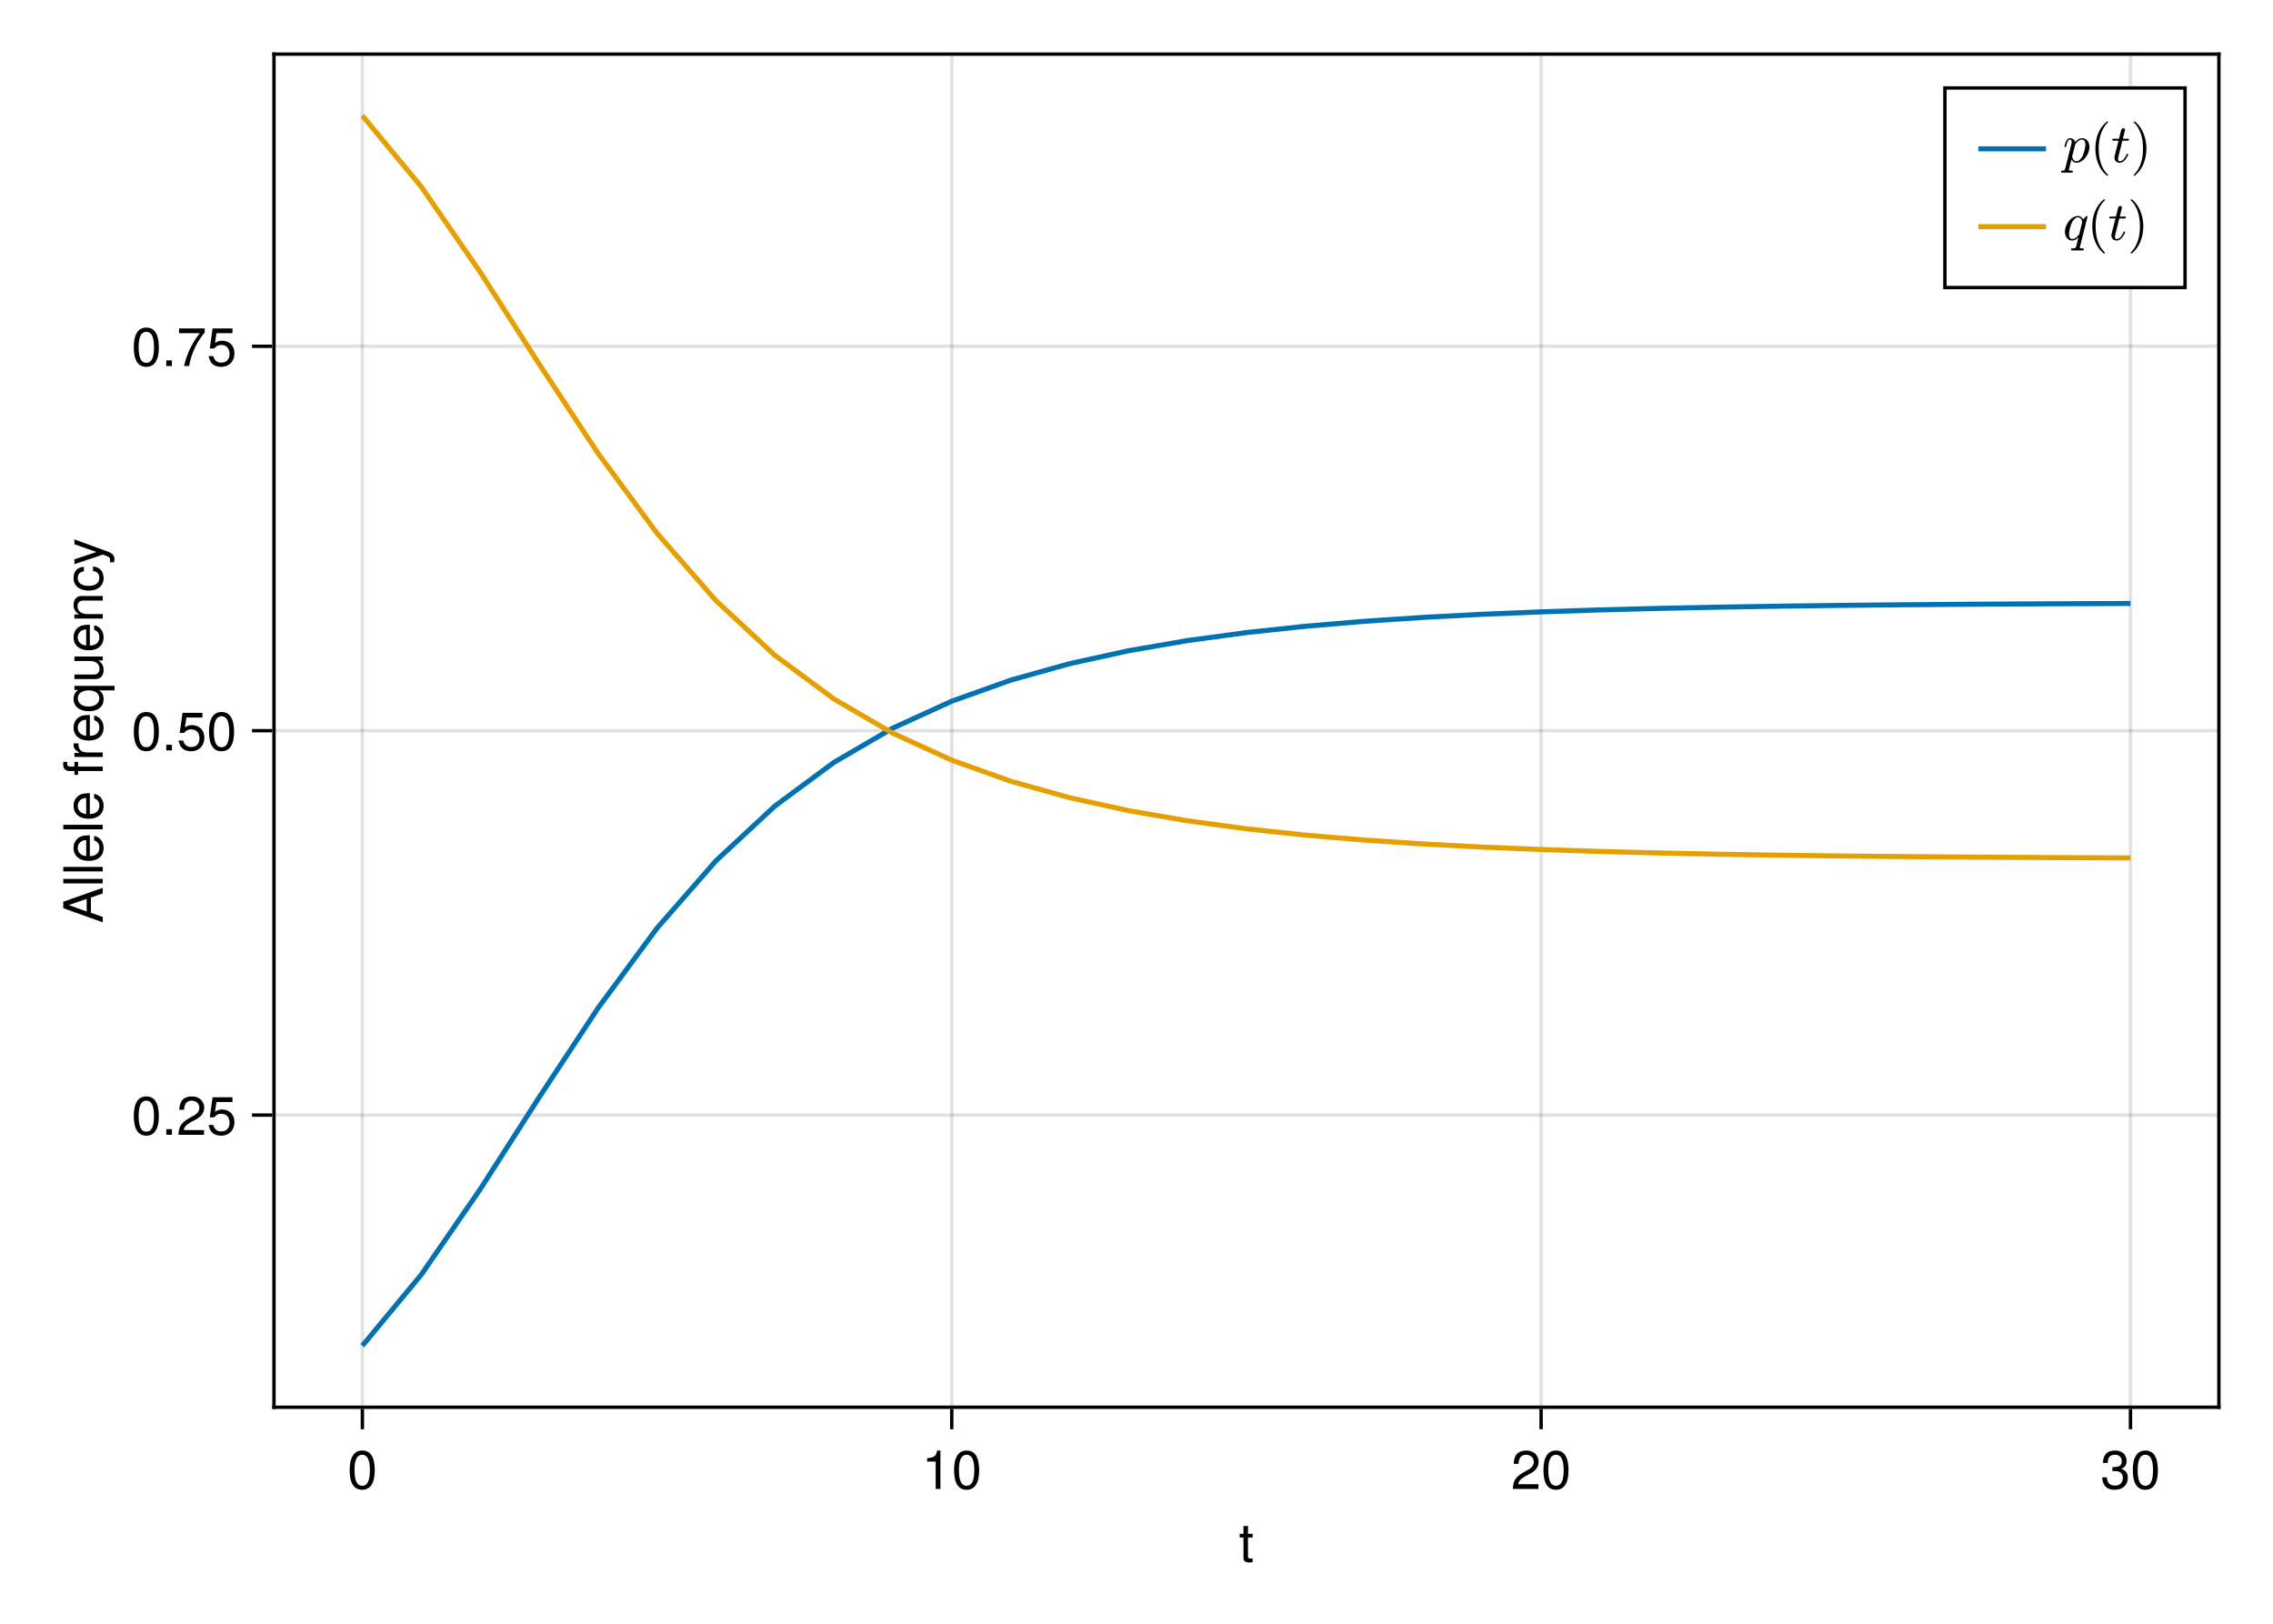 <?xml version="1.0" encoding="UTF-8"?>
<svg xmlns="http://www.w3.org/2000/svg" xmlns:xlink="http://www.w3.org/1999/xlink" width="504pt" height="360pt" viewBox="0 0 504 360" version="1.1">
<defs>
<g>
<symbol overflow="visible" id="glyph0-0-hnWCNDl0">
<path style="stroke:none;" d="M 0.234 -8.75 C 0.234 -8.75 0.234 0 0.234 0 C 0.234 0 5.641 0 5.641 0 C 5.641 0 5.641 -8.75 5.641 -8.75 C 5.641 -8.75 0.234 -8.75 0.234 -8.75 Z M 0.859 -0.625 C 0.859 -0.625 0.859 -8.125 0.859 -8.125 C 0.859 -8.125 5.016 -8.125 5.016 -8.125 C 5.016 -8.125 5.016 -0.625 5.016 -0.625 C 5.016 -0.625 0.859 -0.625 0.859 -0.625 Z M 0.859 -0.625 "/>
</symbol>
<symbol overflow="visible" id="glyph0-1-hnWCNDl0">
<path style="stroke:none;" d="M 3.047 0 C 2.719 0.062 2.469 0.078 2.234 0.078 C 1.453 0.078 1.016 -0.281 1.016 -0.906 C 1.016 -0.906 1.016 -5.469 1.016 -5.469 C 1.016 -5.469 0.172 -5.469 0.172 -5.469 C 0.172 -5.469 0.172 -6.281 0.172 -6.281 C 0.172 -6.281 1.016 -6.281 1.016 -6.281 C 1.016 -6.281 1.016 -8.016 1.016 -8.016 C 1.016 -8.016 2.016 -8.016 2.016 -8.016 C 2.016 -8.016 2.016 -6.281 2.016 -6.281 C 2.016 -6.281 3.047 -6.281 3.047 -6.281 C 3.047 -6.281 3.047 -5.469 3.047 -5.469 C 3.047 -5.469 2.016 -5.469 2.016 -5.469 C 2.016 -5.469 2.016 -1.359 2.016 -1.359 C 2.016 -0.906 2.141 -0.797 2.562 -0.797 C 2.766 -0.797 2.922 -0.797 3.047 -0.844 C 3.047 -0.844 3.047 0 3.047 0 Z M 3.047 0 "/>
</symbol>
<symbol overflow="visible" id="glyph0-2-hnWCNDl0">
<path style="stroke:none;" d="M 4.156 0 C 4.156 0 3.109 0 3.109 0 C 3.109 0 3.109 -6.062 3.109 -6.062 C 3.109 -6.062 1.219 -6.062 1.219 -6.062 C 1.219 -6.062 1.219 -6.812 1.219 -6.812 C 2.859 -7.016 3.094 -7.203 3.469 -8.516 C 3.469 -8.516 4.156 -8.516 4.156 -8.516 C 4.156 -8.516 4.156 0 4.156 0 Z M 4.156 0 "/>
</symbol>
<symbol overflow="visible" id="glyph0-3-hnWCNDl0">
<path style="stroke:none;" d="M 6.078 -4.094 C 6.078 -1.297 5.094 0.188 3.297 0.188 C 1.469 0.188 0.516 -1.297 0.516 -4.156 C 0.516 -7.016 1.469 -8.516 3.297 -8.516 C 5.141 -8.516 6.078 -7.047 6.078 -4.094 Z M 5 -4.188 C 5 -6.469 4.438 -7.578 3.297 -7.578 C 2.156 -7.578 1.594 -6.484 1.594 -4.156 C 1.594 -1.828 2.156 -0.703 3.281 -0.703 C 4.453 -0.703 5 -1.781 5 -4.188 Z M 5 -4.188 "/>
</symbol>
<symbol overflow="visible" id="glyph0-4-hnWCNDl0">
<path style="stroke:none;" d="M 6.078 -2.469 C 6.078 -0.859 4.938 0.188 3.188 0.188 C 1.453 0.188 0.516 -0.672 0.391 -2.562 C 0.391 -2.562 1.438 -2.562 1.438 -2.562 C 1.516 -1.328 2.078 -0.75 3.234 -0.75 C 4.328 -0.75 4.984 -1.391 4.984 -2.453 C 4.984 -3.406 4.391 -3.953 3.234 -3.953 C 3.234 -3.953 2.656 -3.953 2.656 -3.953 C 2.656 -3.953 2.656 -4.844 2.656 -4.844 C 4.344 -4.844 4.734 -5.219 4.734 -6.125 C 4.734 -7.031 4.172 -7.578 3.234 -7.578 C 2.156 -7.578 1.641 -7.016 1.625 -5.766 C 1.625 -5.766 0.562 -5.766 0.562 -5.766 C 0.594 -7.578 1.516 -8.516 3.234 -8.516 C 4.844 -8.516 5.812 -7.625 5.812 -6.172 C 5.812 -5.312 5.422 -4.766 4.625 -4.453 C 5.656 -4.109 6.078 -3.5 6.078 -2.469 Z M 6.078 -2.469 "/>
</symbol>
<symbol overflow="visible" id="glyph1-0-hnWCNDl0">
<path style="stroke:none;" d="M 0.234 -8.75 C 0.234 -8.75 0.234 0 0.234 0 C 0.234 0 5.641 0 5.641 0 C 5.641 0 5.641 -8.75 5.641 -8.75 C 5.641 -8.75 0.234 -8.75 0.234 -8.75 Z M 0.859 -0.625 C 0.859 -0.625 0.859 -8.125 0.859 -8.125 C 0.859 -8.125 5.016 -8.125 5.016 -8.125 C 5.016 -8.125 5.016 -0.625 5.016 -0.625 C 5.016 -0.625 0.859 -0.625 0.859 -0.625 Z M 0.859 -0.625 "/>
</symbol>
<symbol overflow="visible" id="glyph1-1-hnWCNDl0">
<path style="stroke:none;" d="M 6.078 -4.094 C 6.078 -1.297 5.094 0.188 3.297 0.188 C 1.469 0.188 0.516 -1.297 0.516 -4.156 C 0.516 -7.016 1.469 -8.516 3.297 -8.516 C 5.141 -8.516 6.078 -7.047 6.078 -4.094 Z M 5 -4.188 C 5 -6.469 4.438 -7.578 3.297 -7.578 C 2.156 -7.578 1.594 -6.484 1.594 -4.156 C 1.594 -1.828 2.156 -0.703 3.281 -0.703 C 4.453 -0.703 5 -1.781 5 -4.188 Z M 5 -4.188 "/>
</symbol>
<symbol overflow="visible" id="glyph2-0-hnWCNDl0">
<path style="stroke:none;" d="M 0.234 -8.75 C 0.234 -8.75 0.234 0 0.234 0 C 0.234 0 5.641 0 5.641 0 C 5.641 0 5.641 -8.75 5.641 -8.75 C 5.641 -8.75 0.234 -8.75 0.234 -8.75 Z M 0.859 -0.625 C 0.859 -0.625 0.859 -8.125 0.859 -8.125 C 0.859 -8.125 5.016 -8.125 5.016 -8.125 C 5.016 -8.125 5.016 -0.625 5.016 -0.625 C 5.016 -0.625 0.859 -0.625 0.859 -0.625 Z M 0.859 -0.625 "/>
</symbol>
<symbol overflow="visible" id="glyph2-1-hnWCNDl0">
<path style="stroke:none;" d="M 6.125 -6.016 C 6.125 -4.969 5.516 -4.078 4.328 -3.438 C 4.328 -3.438 3.125 -2.797 3.125 -2.797 C 2.094 -2.188 1.703 -1.734 1.594 -1.047 C 1.594 -1.047 6.078 -1.047 6.078 -1.047 C 6.078 -1.047 6.078 0 6.078 0 C 6.078 0 0.406 0 0.406 0 C 0.5 -1.875 1.016 -2.672 2.797 -3.688 C 2.797 -3.688 3.906 -4.312 3.906 -4.312 C 4.656 -4.734 5.047 -5.312 5.047 -5.984 C 5.047 -6.906 4.328 -7.578 3.375 -7.578 C 2.328 -7.578 1.734 -6.984 1.656 -5.562 C 1.656 -5.562 0.594 -5.562 0.594 -5.562 C 0.656 -7.625 1.672 -8.516 3.406 -8.516 C 5.016 -8.516 6.125 -7.453 6.125 -6.016 Z M 6.125 -6.016 "/>
</symbol>
<symbol overflow="visible" id="glyph3-0-hnWCNDl0">
<path style="stroke:none;" d="M -8.75 -0.234 C -8.75 -0.234 0 -0.234 0 -0.234 C 0 -0.234 0 -5.641 0 -5.641 C 0 -5.641 -8.75 -5.641 -8.75 -5.641 C -8.75 -5.641 -8.75 -0.234 -8.75 -0.234 Z M -0.625 -0.859 C -0.625 -0.859 -8.125 -0.859 -8.125 -0.859 C -8.125 -0.859 -8.125 -5.016 -8.125 -5.016 C -8.125 -5.016 -0.625 -5.016 -0.625 -5.016 C -0.625 -5.016 -0.625 -0.859 -0.625 -0.859 Z M -0.625 -0.859 "/>
</symbol>
<symbol overflow="visible" id="glyph3-1-hnWCNDl0">
<path style="stroke:none;" d="M 0 -7.844 C 0 -7.844 0 -6.594 0 -6.594 C 0 -6.594 -2.625 -5.688 -2.625 -5.688 C -2.625 -5.688 -2.625 -2.312 -2.625 -2.312 C -2.625 -2.312 0 -1.391 0 -1.391 C 0 -1.391 0 -0.203 0 -0.203 C 0 -0.203 -8.75 -3.328 -8.75 -3.328 C -8.75 -3.328 -8.75 -4.766 -8.75 -4.766 C -8.75 -4.766 0 -7.844 0 -7.844 Z M -3.562 -5.375 C -3.562 -5.375 -7.547 -4.031 -7.547 -4.031 C -7.547 -4.031 -3.562 -2.594 -3.562 -2.594 C -3.562 -2.594 -3.562 -5.375 -3.562 -5.375 Z M -3.562 -5.375 "/>
</symbol>
<symbol overflow="visible" id="glyph3-2-hnWCNDl0">
<path style="stroke:none;" d="M 0 -1.812 C 0 -1.812 0 -0.812 0 -0.812 C 0 -0.812 -8.75 -0.812 -8.75 -0.812 C -8.75 -0.812 -8.75 -1.812 -8.75 -1.812 C -8.75 -1.812 0 -1.812 0 -1.812 Z M 0 -1.812 "/>
</symbol>
<symbol overflow="visible" id="glyph4-0-hnWCNDl0">
<path style="stroke:none;" d="M -8.75 -0.234 C -8.75 -0.234 0 -0.234 0 -0.234 C 0 -0.234 0 -5.641 0 -5.641 C 0 -5.641 -8.75 -5.641 -8.75 -5.641 C -8.75 -5.641 -8.75 -0.234 -8.75 -0.234 Z M -0.625 -0.859 C -0.625 -0.859 -8.125 -0.859 -8.125 -0.859 C -8.125 -0.859 -8.125 -5.016 -8.125 -5.016 C -8.125 -5.016 -0.625 -5.016 -0.625 -5.016 C -0.625 -5.016 -0.625 -0.859 -0.625 -0.859 Z M -0.625 -0.859 "/>
</symbol>
<symbol overflow="visible" id="glyph4-1-hnWCNDl0">
<path style="stroke:none;" d="M 0 -1.812 C 0 -1.812 0 -0.812 0 -0.812 C 0 -0.812 -8.75 -0.812 -8.75 -0.812 C -8.75 -0.812 -8.75 -1.812 -8.75 -1.812 C -8.75 -1.812 0 -1.812 0 -1.812 Z M 0 -1.812 "/>
</symbol>
<symbol overflow="visible" id="glyph4-2-hnWCNDl0">
<path style="stroke:none;" d="M -2.859 -6.156 C -2.859 -6.156 -2.859 -1.531 -2.859 -1.531 C -1.422 -1.547 -0.75 -2.328 -0.75 -3.375 C -0.75 -4.172 -1.078 -4.734 -1.906 -5.016 C -1.906 -5.016 -1.906 -6.031 -1.906 -6.031 C -0.641 -5.766 0.188 -4.781 0.188 -3.344 C 0.188 -1.578 -1.047 -0.484 -3.109 -0.484 C -5.172 -0.484 -6.469 -1.609 -6.469 -3.359 C -6.469 -4.531 -5.844 -5.5 -4.812 -5.906 C -4.344 -6.078 -3.766 -6.156 -2.859 -6.156 Z M -3.75 -5.094 C -4.734 -5.094 -5.547 -4.328 -5.547 -3.344 C -5.547 -2.344 -4.781 -1.625 -3.672 -1.547 C -3.672 -1.547 -3.672 -5.078 -3.672 -5.078 C -3.703 -5.094 -3.75 -5.094 -3.75 -5.094 Z M -3.75 -5.094 "/>
</symbol>
<symbol overflow="visible" id="glyph4-3-hnWCNDl0">
<path style="stroke:none;" d="M -5.469 -3.094 C -5.469 -3.094 -5.469 -2.047 -5.469 -2.047 C -5.469 -2.047 0 -2.047 0 -2.047 C 0 -2.047 0 -1.062 0 -1.062 C 0 -1.062 -5.469 -1.062 -5.469 -1.062 C -5.469 -1.062 -5.469 -0.219 -5.469 -0.219 C -5.469 -0.219 -6.281 -0.219 -6.281 -0.219 C -6.281 -0.219 -6.281 -1.062 -6.281 -1.062 C -6.281 -1.062 -7.359 -1.062 -7.359 -1.062 C -8.25 -1.062 -8.781 -1.609 -8.781 -2.531 C -8.781 -2.734 -8.766 -2.875 -8.719 -3.094 C -8.719 -3.094 -7.891 -3.094 -7.891 -3.094 C -7.906 -2.875 -7.906 -2.828 -7.906 -2.75 C -7.906 -2.297 -7.688 -2.047 -7.266 -2.047 C -7.266 -2.047 -6.281 -2.047 -6.281 -2.047 C -6.281 -2.047 -6.281 -3.094 -6.281 -3.094 C -6.281 -3.094 -5.469 -3.094 -5.469 -3.094 Z M -5.469 -3.094 "/>
</symbol>
<symbol overflow="visible" id="glyph4-4-hnWCNDl0">
<path style="stroke:none;" d="M -5.406 -3.859 C -5.391 -2.297 -4.688 -1.844 -3.266 -1.844 C -3.266 -1.844 0 -1.844 0 -1.844 C 0 -1.844 0 -0.844 0 -0.844 C 0 -0.844 -6.281 -0.844 -6.281 -0.844 C -6.281 -0.844 -6.281 -1.75 -6.281 -1.75 C -6.281 -1.75 -5.141 -1.75 -5.141 -1.75 C -6.078 -2.328 -6.469 -2.812 -6.469 -3.469 C -6.469 -3.594 -6.453 -3.688 -6.438 -3.859 C -6.438 -3.859 -5.406 -3.859 -5.406 -3.859 Z M -5.406 -3.859 "/>
</symbol>
<symbol overflow="visible" id="glyph4-5-hnWCNDl0">
<path style="stroke:none;" d="M -2.156 -5.719 C -0.719 -5.609 0.188 -4.656 0.188 -3.156 C 0.188 -1.453 -1.062 -0.375 -3.078 -0.375 C -5.172 -0.375 -6.469 -1.469 -6.469 -3.172 C -6.469 -4.578 -5.719 -5.531 -4.172 -5.656 C -4.172 -5.656 -4.172 -4.641 -4.172 -4.641 C -5.047 -4.531 -5.547 -4 -5.547 -3.156 C -5.547 -2.062 -4.656 -1.422 -3.078 -1.422 C -1.594 -1.422 -0.75 -2.078 -0.75 -3.188 C -0.75 -4.031 -1.156 -4.547 -2.156 -4.719 C -2.156 -4.719 -2.156 -5.719 -2.156 -5.719 Z M -2.156 -5.719 "/>
</symbol>
<symbol overflow="visible" id="glyph5-0-hnWCNDl0">
<path style="stroke:none;" d="M -8.75 -0.234 C -8.75 -0.234 0 -0.234 0 -0.234 C 0 -0.234 0 -5.641 0 -5.641 C 0 -5.641 -8.75 -5.641 -8.75 -5.641 C -8.75 -5.641 -8.75 -0.234 -8.75 -0.234 Z M -0.625 -0.859 C -0.625 -0.859 -8.125 -0.859 -8.125 -0.859 C -8.125 -0.859 -8.125 -5.016 -8.125 -5.016 C -8.125 -5.016 -0.625 -5.016 -0.625 -5.016 C -0.625 -5.016 -0.625 -0.859 -0.625 -0.859 Z M -0.625 -0.859 "/>
</symbol>
<symbol overflow="visible" id="glyph5-1-hnWCNDl0">
<path style="stroke:none;" d="M -2.859 -6.156 C -2.859 -6.156 -2.859 -1.531 -2.859 -1.531 C -1.422 -1.547 -0.75 -2.328 -0.75 -3.375 C -0.75 -4.172 -1.078 -4.734 -1.906 -5.016 C -1.906 -5.016 -1.906 -6.031 -1.906 -6.031 C -0.641 -5.766 0.188 -4.781 0.188 -3.344 C 0.188 -1.578 -1.047 -0.484 -3.109 -0.484 C -5.172 -0.484 -6.469 -1.609 -6.469 -3.359 C -6.469 -4.531 -5.844 -5.5 -4.812 -5.906 C -4.344 -6.078 -3.766 -6.156 -2.859 -6.156 Z M -3.75 -5.094 C -4.734 -5.094 -5.547 -4.328 -5.547 -3.344 C -5.547 -2.344 -4.781 -1.625 -3.672 -1.547 C -3.672 -1.547 -3.672 -5.078 -3.672 -5.078 C -3.703 -5.094 -3.75 -5.094 -3.75 -5.094 Z M -3.75 -5.094 "/>
</symbol>
<symbol overflow="visible" id="glyph5-2-hnWCNDl0">
<path style="stroke:none;" d=""/>
</symbol>
<symbol overflow="visible" id="glyph5-3-hnWCNDl0">
<path style="stroke:none;" d="M 2.609 -5.938 C 2.609 -5.938 2.609 -4.938 2.609 -4.938 C 2.609 -4.938 -0.812 -4.938 -0.812 -4.938 C -0.125 -4.469 0.188 -3.875 0.188 -3 C 0.188 -1.344 -1.031 -0.312 -3.078 -0.312 C -5.156 -0.312 -6.469 -1.391 -6.469 -3.047 C -6.469 -3.875 -6.109 -4.578 -5.453 -5.047 C -5.453 -5.047 -6.281 -5.047 -6.281 -5.047 C -6.281 -5.047 -6.281 -5.938 -6.281 -5.938 C -6.281 -5.938 2.609 -5.938 2.609 -5.938 Z M -3.109 -4.938 C -4.578 -4.938 -5.531 -4.266 -5.531 -3.188 C -5.531 -2.094 -4.594 -1.359 -3.141 -1.359 C -1.688 -1.359 -0.75 -2.094 -0.75 -3.188 C -0.75 -4.25 -1.672 -4.938 -3.109 -4.938 Z M -3.109 -4.938 "/>
</symbol>
<symbol overflow="visible" id="glyph5-4-hnWCNDl0">
<path style="stroke:none;" d="M 0 -5.781 C 0 -5.781 0 -4.891 0 -4.891 C 0 -4.891 -0.969 -4.891 -0.969 -4.891 C -0.141 -4.297 0.188 -3.703 0.188 -2.781 C 0.188 -1.562 -0.484 -0.781 -1.531 -0.781 C -1.531 -0.781 -6.281 -0.781 -6.281 -0.781 C -6.281 -0.781 -6.281 -1.781 -6.281 -1.781 C -6.281 -1.781 -1.938 -1.781 -1.938 -1.781 C -1.172 -1.781 -0.703 -2.281 -0.703 -3.078 C -0.703 -4.109 -1.531 -4.781 -2.812 -4.781 C -2.812 -4.781 -6.281 -4.781 -6.281 -4.781 C -6.281 -4.781 -6.281 -5.781 -6.281 -5.781 C -6.281 -5.781 0 -5.781 0 -5.781 Z M 0 -5.781 "/>
</symbol>
<symbol overflow="visible" id="glyph5-5-hnWCNDl0">
<path style="stroke:none;" d="M 0 -5.844 C 0 -5.844 0 -4.844 0 -4.844 C 0 -4.844 -4.359 -4.844 -4.359 -4.844 C -5.109 -4.844 -5.594 -4.344 -5.594 -3.547 C -5.594 -2.531 -4.75 -1.844 -3.469 -1.844 C -3.469 -1.844 0 -1.844 0 -1.844 C 0 -1.844 0 -0.844 0 -0.844 C 0 -0.844 -6.281 -0.844 -6.281 -0.844 C -6.281 -0.844 -6.281 -1.766 -6.281 -1.766 C -6.281 -1.766 -5.234 -1.766 -5.234 -1.766 C -6.109 -2.312 -6.469 -2.922 -6.469 -3.859 C -6.469 -5.062 -5.797 -5.844 -4.75 -5.844 C -4.75 -5.844 0 -5.844 0 -5.844 Z M 0 -5.844 "/>
</symbol>
<symbol overflow="visible" id="glyph5-6-hnWCNDl0">
<path style="stroke:none;" d="M -6.281 -5.734 C -6.281 -5.734 1.312 -2.938 1.312 -2.938 C 2.219 -2.609 2.609 -2.031 2.609 -1.312 C 2.609 -1.062 2.562 -0.859 2.453 -0.641 C 2.453 -0.641 1.562 -0.641 1.562 -0.641 C 1.609 -0.859 1.625 -1.031 1.625 -1.172 C 1.625 -1.609 1.469 -1.812 1.016 -1.984 C 1.016 -1.984 0.031 -2.359 0.031 -2.359 C 0.031 -2.359 -6.281 -0.234 -6.281 -0.234 C -6.281 -0.234 -6.281 -1.312 -6.281 -1.312 C -6.281 -1.312 -1.391 -2.922 -1.391 -2.922 C -1.391 -2.922 -6.281 -4.656 -6.281 -4.656 C -6.281 -4.656 -6.281 -5.734 -6.281 -5.734 Z M -6.281 -5.734 "/>
</symbol>
<symbol overflow="visible" id="glyph6-0-hnWCNDl0">
<path style="stroke:none;" d="M 0.234 -8.75 C 0.234 -8.75 0.234 0 0.234 0 C 0.234 0 5.641 0 5.641 0 C 5.641 0 5.641 -8.75 5.641 -8.75 C 5.641 -8.75 0.234 -8.75 0.234 -8.75 Z M 0.859 -0.625 C 0.859 -0.625 0.859 -8.125 0.859 -8.125 C 0.859 -8.125 5.016 -8.125 5.016 -8.125 C 5.016 -8.125 5.016 -0.625 5.016 -0.625 C 5.016 -0.625 0.859 -0.625 0.859 -0.625 Z M 0.859 -0.625 "/>
</symbol>
<symbol overflow="visible" id="glyph6-1-hnWCNDl0">
<path style="stroke:none;" d="M 6.078 -4.094 C 6.078 -1.297 5.094 0.188 3.297 0.188 C 1.469 0.188 0.516 -1.297 0.516 -4.156 C 0.516 -7.016 1.469 -8.516 3.297 -8.516 C 5.141 -8.516 6.078 -7.047 6.078 -4.094 Z M 5 -4.188 C 5 -6.469 4.438 -7.578 3.297 -7.578 C 2.156 -7.578 1.594 -6.484 1.594 -4.156 C 1.594 -1.828 2.156 -0.703 3.281 -0.703 C 4.453 -0.703 5 -1.781 5 -4.188 Z M 5 -4.188 "/>
</symbol>
<symbol overflow="visible" id="glyph6-2-hnWCNDl0">
<path style="stroke:none;" d="M 2.297 0 C 2.297 0 1.047 0 1.047 0 C 1.047 0 1.047 -1.25 1.047 -1.25 C 1.047 -1.25 2.297 -1.25 2.297 -1.25 C 2.297 -1.25 2.297 0 2.297 0 Z M 2.297 0 "/>
</symbol>
<symbol overflow="visible" id="glyph7-0-hnWCNDl0">
<path style="stroke:none;" d="M 0.234 -8.75 C 0.234 -8.75 0.234 0 0.234 0 C 0.234 0 5.641 0 5.641 0 C 5.641 0 5.641 -8.75 5.641 -8.75 C 5.641 -8.75 0.234 -8.75 0.234 -8.75 Z M 0.859 -0.625 C 0.859 -0.625 0.859 -8.125 0.859 -8.125 C 0.859 -8.125 5.016 -8.125 5.016 -8.125 C 5.016 -8.125 5.016 -0.625 5.016 -0.625 C 5.016 -0.625 0.859 -0.625 0.859 -0.625 Z M 0.859 -0.625 "/>
</symbol>
<symbol overflow="visible" id="glyph7-1-hnWCNDl0">
<path style="stroke:none;" d="M 6.125 -6.016 C 6.125 -4.969 5.516 -4.078 4.328 -3.438 C 4.328 -3.438 3.125 -2.797 3.125 -2.797 C 2.094 -2.188 1.703 -1.734 1.594 -1.047 C 1.594 -1.047 6.078 -1.047 6.078 -1.047 C 6.078 -1.047 6.078 0 6.078 0 C 6.078 0 0.406 0 0.406 0 C 0.5 -1.875 1.016 -2.672 2.797 -3.688 C 2.797 -3.688 3.906 -4.312 3.906 -4.312 C 4.656 -4.734 5.047 -5.312 5.047 -5.984 C 5.047 -6.906 4.328 -7.578 3.375 -7.578 C 2.328 -7.578 1.734 -6.984 1.656 -5.562 C 1.656 -5.562 0.594 -5.562 0.594 -5.562 C 0.656 -7.625 1.672 -8.516 3.406 -8.516 C 5.016 -8.516 6.125 -7.453 6.125 -6.016 Z M 6.125 -6.016 "/>
</symbol>
<symbol overflow="visible" id="glyph7-2-hnWCNDl0">
<path style="stroke:none;" d="M 6.156 -2.812 C 6.156 -1.016 4.953 0.188 3.234 0.188 C 1.734 0.188 0.766 -0.484 0.422 -2.188 C 0.422 -2.188 1.469 -2.188 1.469 -2.188 C 1.734 -1.219 2.297 -0.75 3.219 -0.75 C 4.375 -0.75 5.078 -1.453 5.078 -2.672 C 5.078 -3.938 4.359 -4.672 3.219 -4.672 C 2.562 -4.672 2.141 -4.469 1.656 -3.875 C 1.656 -3.875 0.688 -3.875 0.688 -3.875 C 0.688 -3.875 1.312 -8.328 1.312 -8.328 C 1.312 -8.328 5.719 -8.328 5.719 -8.328 C 5.719 -8.328 5.719 -7.281 5.719 -7.281 C 5.719 -7.281 2.172 -7.281 2.172 -7.281 C 2.172 -7.281 1.844 -5.094 1.844 -5.094 C 2.328 -5.453 2.812 -5.609 3.406 -5.609 C 5.047 -5.609 6.156 -4.5 6.156 -2.812 Z M 6.156 -2.812 "/>
</symbol>
<symbol overflow="visible" id="glyph8-0-hnWCNDl0">
<path style="stroke:none;" d="M 0.234 -8.75 C 0.234 -8.75 0.234 0 0.234 0 C 0.234 0 5.641 0 5.641 0 C 5.641 0 5.641 -8.75 5.641 -8.75 C 5.641 -8.75 0.234 -8.75 0.234 -8.75 Z M 0.859 -0.625 C 0.859 -0.625 0.859 -8.125 0.859 -8.125 C 0.859 -8.125 5.016 -8.125 5.016 -8.125 C 5.016 -8.125 5.016 -0.625 5.016 -0.625 C 5.016 -0.625 0.859 -0.625 0.859 -0.625 Z M 0.859 -0.625 "/>
</symbol>
<symbol overflow="visible" id="glyph8-1-hnWCNDl0">
<path style="stroke:none;" d="M 6.078 -4.094 C 6.078 -1.297 5.094 0.188 3.297 0.188 C 1.469 0.188 0.516 -1.297 0.516 -4.156 C 0.516 -7.016 1.469 -8.516 3.297 -8.516 C 5.141 -8.516 6.078 -7.047 6.078 -4.094 Z M 5 -4.188 C 5 -6.469 4.438 -7.578 3.297 -7.578 C 2.156 -7.578 1.594 -6.484 1.594 -4.156 C 1.594 -1.828 2.156 -0.703 3.281 -0.703 C 4.453 -0.703 5 -1.781 5 -4.188 Z M 5 -4.188 "/>
</symbol>
<symbol overflow="visible" id="glyph8-2-hnWCNDl0">
<path style="stroke:none;" d="M 2.297 0 C 2.297 0 1.047 0 1.047 0 C 1.047 0 1.047 -1.25 1.047 -1.25 C 1.047 -1.25 2.297 -1.25 2.297 -1.25 C 2.297 -1.25 2.297 0 2.297 0 Z M 2.297 0 "/>
</symbol>
<symbol overflow="visible" id="glyph9-0-hnWCNDl0">
<path style="stroke:none;" d="M 0.234 -8.75 C 0.234 -8.75 0.234 0 0.234 0 C 0.234 0 5.641 0 5.641 0 C 5.641 0 5.641 -8.75 5.641 -8.75 C 5.641 -8.75 0.234 -8.75 0.234 -8.75 Z M 0.859 -0.625 C 0.859 -0.625 0.859 -8.125 0.859 -8.125 C 0.859 -8.125 5.016 -8.125 5.016 -8.125 C 5.016 -8.125 5.016 -0.625 5.016 -0.625 C 5.016 -0.625 0.859 -0.625 0.859 -0.625 Z M 0.859 -0.625 "/>
</symbol>
<symbol overflow="visible" id="glyph9-1-hnWCNDl0">
<path style="stroke:none;" d="M 6.156 -2.812 C 6.156 -1.016 4.953 0.188 3.234 0.188 C 1.734 0.188 0.766 -0.484 0.422 -2.188 C 0.422 -2.188 1.469 -2.188 1.469 -2.188 C 1.734 -1.219 2.297 -0.75 3.219 -0.75 C 4.375 -0.75 5.078 -1.453 5.078 -2.672 C 5.078 -3.938 4.359 -4.672 3.219 -4.672 C 2.562 -4.672 2.141 -4.469 1.656 -3.875 C 1.656 -3.875 0.688 -3.875 0.688 -3.875 C 0.688 -3.875 1.312 -8.328 1.312 -8.328 C 1.312 -8.328 5.719 -8.328 5.719 -8.328 C 5.719 -8.328 5.719 -7.281 5.719 -7.281 C 5.719 -7.281 2.172 -7.281 2.172 -7.281 C 2.172 -7.281 1.844 -5.094 1.844 -5.094 C 2.328 -5.453 2.812 -5.609 3.406 -5.609 C 5.047 -5.609 6.156 -4.5 6.156 -2.812 Z M 6.156 -2.812 "/>
</symbol>
<symbol overflow="visible" id="glyph9-2-hnWCNDl0">
<path style="stroke:none;" d="M 6.078 -4.094 C 6.078 -1.297 5.094 0.188 3.297 0.188 C 1.469 0.188 0.516 -1.297 0.516 -4.156 C 0.516 -7.016 1.469 -8.516 3.297 -8.516 C 5.141 -8.516 6.078 -7.047 6.078 -4.094 Z M 5 -4.188 C 5 -6.469 4.438 -7.578 3.297 -7.578 C 2.156 -7.578 1.594 -6.484 1.594 -4.156 C 1.594 -1.828 2.156 -0.703 3.281 -0.703 C 4.453 -0.703 5 -1.781 5 -4.188 Z M 5 -4.188 "/>
</symbol>
<symbol overflow="visible" id="glyph9-3-hnWCNDl0">
<path style="stroke:none;" d="M 6.234 -7.438 C 4.453 -5.312 3.25 -2.75 2.781 0 C 2.781 0 1.656 0 1.656 0 C 2.25 -2.656 3.453 -5.141 5.141 -7.281 C 5.141 -7.281 0.547 -7.281 0.547 -7.281 C 0.547 -7.281 0.547 -8.328 0.547 -8.328 C 0.547 -8.328 6.234 -8.328 6.234 -8.328 C 6.234 -8.328 6.234 -7.438 6.234 -7.438 Z M 6.234 -7.438 "/>
</symbol>
<symbol overflow="visible" id="glyph10-0-hnWCNDl0">
<path style="stroke:none;" d="M 1.5 0 L 1.5 -7.5 L 7.5 -7.5 L 7.5 0 Z M 7.312 -0.188 L 7.312 -7.312 L 1.688 -7.312 L 1.688 -0.188 Z M 7.312 -0.188 "/>
</symbol>
<symbol overflow="visible" id="glyph10-1-hnWCNDl0">
<path style="stroke:none;" d="M -0.297 2.328 C -0.367 2.328 -0.406 2.273 -0.406 2.172 C -0.383 1.992 -0.332 1.906 -0.25 1.906 C 0 1.906 0.172 1.883 0.266 1.844 C 0.367 1.801 0.445 1.688 0.5 1.5 L 1.859 -3.906 C 1.922 -4.051 1.953 -4.242 1.953 -4.484 C 1.953 -4.828 1.832 -5 1.594 -5 C 1.344 -5 1.156 -4.848 1.031 -4.547 C 0.914 -4.242 0.801 -3.863 0.688 -3.406 C 0.688 -3.352 0.656 -3.328 0.594 -3.328 L 0.453 -3.328 C 0.43 -3.328 0.406 -3.344 0.375 -3.375 C 0.352 -3.406 0.344 -3.43 0.344 -3.453 C 0.426 -3.805 0.508 -4.102 0.594 -4.344 C 0.676 -4.582 0.801 -4.801 0.969 -5 C 1.133 -5.195 1.348 -5.297 1.609 -5.297 C 1.879 -5.297 2.117 -5.219 2.328 -5.062 C 2.535 -4.914 2.664 -4.707 2.719 -4.438 C 2.938 -4.695 3.176 -4.906 3.438 -5.062 C 3.707 -5.219 3.984 -5.297 4.266 -5.297 C 4.609 -5.297 4.898 -5.207 5.141 -5.031 C 5.391 -4.852 5.578 -4.617 5.703 -4.328 C 5.828 -4.035 5.891 -3.723 5.891 -3.391 C 5.891 -2.867 5.758 -2.332 5.5 -1.781 C 5.238 -1.238 4.879 -0.781 4.422 -0.406 C 3.973 -0.039 3.492 0.141 2.984 0.141 C 2.742 0.141 2.531 0.07 2.344 -0.062 C 2.156 -0.195 2.008 -0.375 1.906 -0.594 L 1.359 1.547 C 1.336 1.66 1.32 1.727 1.312 1.75 C 1.312 1.852 1.578 1.906 2.109 1.906 C 2.191 1.906 2.234 1.957 2.234 2.062 C 2.203 2.164 2.176 2.234 2.156 2.266 C 2.145 2.305 2.102 2.328 2.031 2.328 Z M 2.984 -0.188 C 3.266 -0.188 3.523 -0.301 3.766 -0.531 C 4.004 -0.758 4.195 -1.016 4.344 -1.297 C 4.445 -1.516 4.547 -1.773 4.641 -2.078 C 4.742 -2.391 4.828 -2.723 4.891 -3.078 C 4.961 -3.43 5 -3.711 5 -3.922 C 5 -4.098 4.973 -4.266 4.922 -4.422 C 4.879 -4.586 4.801 -4.723 4.688 -4.828 C 4.582 -4.941 4.438 -5 4.25 -5 C 3.957 -5 3.68 -4.891 3.422 -4.672 C 3.16 -4.461 2.926 -4.207 2.719 -3.906 L 2.719 -3.859 L 2.047 -1.219 C 2.109 -0.926 2.219 -0.68 2.375 -0.484 C 2.531 -0.285 2.734 -0.188 2.984 -0.188 Z M 2.984 -0.188 "/>
</symbol>
<symbol overflow="visible" id="glyph10-2-hnWCNDl0">
<path style="stroke:none;" d="M 0.75 -0.969 C 0.75 -1.094 0.758 -1.207 0.781 -1.312 L 1.641 -4.75 L 0.391 -4.75 C 0.305 -4.75 0.266 -4.801 0.266 -4.906 C 0.297 -5.082 0.348 -5.172 0.422 -5.172 L 1.75 -5.172 L 2.234 -7.125 C 2.266 -7.238 2.328 -7.332 2.422 -7.406 C 2.516 -7.477 2.617 -7.516 2.734 -7.516 C 2.836 -7.516 2.922 -7.484 2.984 -7.422 C 3.055 -7.359 3.094 -7.273 3.094 -7.172 C 3.094 -7.148 3.094 -7.133 3.094 -7.125 C 3.094 -7.113 3.086 -7.098 3.078 -7.078 L 2.609 -5.172 L 3.844 -5.172 C 3.926 -5.172 3.969 -5.117 3.969 -5.016 C 3.957 -4.992 3.945 -4.957 3.938 -4.906 C 3.926 -4.863 3.91 -4.828 3.891 -4.797 C 3.867 -4.766 3.836 -4.75 3.797 -4.75 L 2.5 -4.75 L 1.641 -1.281 C 1.578 -1.051 1.547 -0.859 1.547 -0.703 C 1.547 -0.359 1.664 -0.188 1.906 -0.188 C 2.25 -0.188 2.555 -0.348 2.828 -0.672 C 3.098 -1.004 3.305 -1.367 3.453 -1.766 C 3.484 -1.805 3.516 -1.828 3.547 -1.828 L 3.703 -1.828 C 3.734 -1.828 3.754 -1.816 3.766 -1.797 C 3.785 -1.773 3.797 -1.754 3.797 -1.734 C 3.797 -1.711 3.797 -1.695 3.797 -1.688 C 3.617 -1.207 3.359 -0.781 3.016 -0.406 C 2.68 -0.039 2.301 0.141 1.875 0.141 C 1.551 0.141 1.281 0.035 1.062 -0.172 C 0.852 -0.379 0.75 -0.645 0.75 -0.969 Z M 0.75 -0.969 "/>
</symbol>
<symbol overflow="visible" id="glyph11-0-hnWCNDl0">
<path style="stroke:none;" d="M 1.5 0 L 1.5 -7.5 L 7.5 -7.5 L 7.5 0 Z M 7.312 -0.188 L 7.312 -7.312 L 1.688 -7.312 L 1.688 -0.188 Z M 7.312 -0.188 "/>
</symbol>
<symbol overflow="visible" id="glyph11-1-hnWCNDl0">
<path style="stroke:none;" d="M 3.719 2.984 C 3.27 2.629 2.883 2.223 2.562 1.766 C 2.25 1.305 1.988 0.816 1.781 0.297 C 1.57 -0.211 1.414 -0.75 1.312 -1.312 C 1.219 -1.875 1.172 -2.438 1.172 -3 C 1.172 -3.57 1.219 -4.141 1.312 -4.703 C 1.414 -5.266 1.57 -5.805 1.781 -6.328 C 1.988 -6.848 2.254 -7.332 2.578 -7.781 C 2.91 -8.238 3.289 -8.641 3.719 -8.984 C 3.719 -8.992 3.738 -9 3.781 -9 L 3.891 -9 C 3.91 -9 3.93 -8.988 3.953 -8.969 C 3.973 -8.945 3.984 -8.922 3.984 -8.891 C 3.984 -8.859 3.977 -8.832 3.969 -8.812 C 3.57 -8.438 3.242 -8.031 2.984 -7.594 C 2.723 -7.156 2.516 -6.688 2.359 -6.188 C 2.203 -5.695 2.086 -5.188 2.016 -4.656 C 1.941 -4.125 1.906 -3.57 1.906 -3 C 1.906 -0.457 2.586 1.473 3.953 2.797 C 3.973 2.816 3.984 2.848 3.984 2.891 C 3.984 2.91 3.973 2.93 3.953 2.953 C 3.93 2.984 3.91 3 3.891 3 L 3.781 3 C 3.738 3 3.719 2.992 3.719 2.984 Z M 3.719 2.984 "/>
</symbol>
<symbol overflow="visible" id="glyph11-2-hnWCNDl0">
<path style="stroke:none;" d="M 0.781 3 C 0.707 3 0.672 2.961 0.672 2.891 C 0.672 2.859 0.68 2.832 0.703 2.812 C 2.066 1.477 2.75 -0.457 2.75 -3 C 2.75 -5.539 2.07 -7.473 0.719 -8.797 C 0.688 -8.816 0.672 -8.848 0.672 -8.891 C 0.672 -8.922 0.68 -8.945 0.703 -8.969 C 0.723 -8.988 0.75 -9 0.781 -9 L 0.891 -9 C 0.91 -9 0.93 -8.992 0.953 -8.984 C 1.523 -8.523 2 -7.973 2.375 -7.328 C 2.758 -6.68 3.039 -5.988 3.219 -5.25 C 3.406 -4.52 3.5 -3.77 3.5 -3 C 3.5 -2.438 3.445 -1.879 3.344 -1.328 C 3.25 -0.773 3.098 -0.234 2.891 0.297 C 2.68 0.828 2.414 1.316 2.094 1.766 C 1.781 2.223 1.398 2.629 0.953 2.984 C 0.93 2.992 0.91 3 0.891 3 Z M 0.781 3 "/>
</symbol>
<symbol overflow="visible" id="glyph12-0-hnWCNDl0">
<path style="stroke:none;" d="M 1.5 0 L 1.5 -7.5 L 7.5 -7.5 L 7.5 0 Z M 7.312 -0.188 L 7.312 -7.312 L 1.688 -7.312 L 1.688 -0.188 Z M 7.312 -0.188 "/>
</symbol>
<symbol overflow="visible" id="glyph12-1-hnWCNDl0">
<path style="stroke:none;" d="M 1.766 2.172 C 1.797 1.992 1.848 1.906 1.922 1.906 C 2.211 1.906 2.441 1.879 2.609 1.828 C 2.773 1.785 2.883 1.676 2.938 1.5 L 3.453 -0.547 C 2.992 -0.086 2.535 0.141 2.078 0.141 C 1.566 0.141 1.164 -0.051 0.875 -0.438 C 0.594 -0.82 0.453 -1.27 0.453 -1.781 C 0.453 -2.301 0.582 -2.832 0.844 -3.375 C 1.113 -3.926 1.473 -4.383 1.922 -4.75 C 2.379 -5.113 2.867 -5.297 3.391 -5.297 C 3.629 -5.297 3.848 -5.223 4.047 -5.078 C 4.242 -4.941 4.391 -4.754 4.484 -4.516 C 4.535 -4.609 4.664 -4.758 4.875 -4.969 C 5.094 -5.188 5.242 -5.297 5.328 -5.297 C 5.422 -5.297 5.469 -5.25 5.469 -5.156 L 3.781 1.547 C 3.758 1.66 3.75 1.727 3.75 1.75 C 3.75 1.852 4.008 1.906 4.531 1.906 C 4.57 1.906 4.602 1.922 4.625 1.953 C 4.645 1.984 4.656 2.02 4.656 2.062 C 4.633 2.164 4.613 2.234 4.594 2.266 C 4.57 2.305 4.523 2.328 4.453 2.328 L 1.891 2.328 C 1.805 2.328 1.766 2.273 1.766 2.172 Z M 2.094 -0.188 C 2.375 -0.188 2.648 -0.289 2.922 -0.5 C 3.191 -0.719 3.426 -0.973 3.625 -1.266 L 4.297 -3.969 C 4.242 -4.25 4.141 -4.488 3.984 -4.688 C 3.828 -4.895 3.617 -5 3.359 -5 C 3.086 -5 2.832 -4.883 2.594 -4.656 C 2.363 -4.438 2.172 -4.176 2.016 -3.875 C 1.859 -3.562 1.707 -3.125 1.562 -2.562 C 1.426 -2 1.359 -1.566 1.359 -1.266 C 1.359 -0.984 1.414 -0.734 1.531 -0.516 C 1.656 -0.297 1.844 -0.188 2.094 -0.188 Z M 2.094 -0.188 "/>
</symbol>
<symbol overflow="visible" id="glyph12-2-hnWCNDl0">
<path style="stroke:none;" d="M 0.75 -0.969 C 0.75 -1.094 0.758 -1.207 0.781 -1.312 L 1.641 -4.75 L 0.391 -4.75 C 0.305 -4.75 0.266 -4.801 0.266 -4.906 C 0.297 -5.082 0.348 -5.172 0.422 -5.172 L 1.75 -5.172 L 2.234 -7.125 C 2.266 -7.238 2.328 -7.332 2.422 -7.406 C 2.516 -7.477 2.617 -7.516 2.734 -7.516 C 2.836 -7.516 2.922 -7.484 2.984 -7.422 C 3.055 -7.359 3.094 -7.273 3.094 -7.172 C 3.094 -7.148 3.094 -7.133 3.094 -7.125 C 3.094 -7.113 3.086 -7.098 3.078 -7.078 L 2.609 -5.172 L 3.844 -5.172 C 3.926 -5.172 3.969 -5.117 3.969 -5.016 C 3.957 -4.992 3.945 -4.957 3.938 -4.906 C 3.926 -4.863 3.91 -4.828 3.891 -4.797 C 3.867 -4.766 3.836 -4.75 3.797 -4.75 L 2.5 -4.75 L 1.641 -1.281 C 1.578 -1.051 1.547 -0.859 1.547 -0.703 C 1.547 -0.359 1.664 -0.188 1.906 -0.188 C 2.25 -0.188 2.555 -0.348 2.828 -0.672 C 3.098 -1.004 3.305 -1.367 3.453 -1.766 C 3.484 -1.805 3.516 -1.828 3.547 -1.828 L 3.703 -1.828 C 3.734 -1.828 3.754 -1.816 3.766 -1.797 C 3.785 -1.773 3.797 -1.754 3.797 -1.734 C 3.797 -1.711 3.797 -1.695 3.797 -1.688 C 3.617 -1.207 3.359 -0.781 3.016 -0.406 C 2.68 -0.039 2.301 0.141 1.875 0.141 C 1.551 0.141 1.281 0.035 1.062 -0.172 C 0.852 -0.379 0.75 -0.645 0.75 -0.969 Z M 0.75 -0.969 "/>
</symbol>
<symbol overflow="visible" id="glyph13-0-hnWCNDl0">
<path style="stroke:none;" d="M 1.5 0 L 1.5 -7.5 L 7.5 -7.5 L 7.5 0 Z M 7.312 -0.188 L 7.312 -7.312 L 1.688 -7.312 L 1.688 -0.188 Z M 7.312 -0.188 "/>
</symbol>
<symbol overflow="visible" id="glyph13-1-hnWCNDl0">
<path style="stroke:none;" d="M 3.719 2.984 C 3.27 2.629 2.883 2.223 2.562 1.766 C 2.25 1.305 1.988 0.816 1.781 0.297 C 1.57 -0.211 1.414 -0.75 1.312 -1.312 C 1.219 -1.875 1.172 -2.438 1.172 -3 C 1.172 -3.57 1.219 -4.141 1.312 -4.703 C 1.414 -5.266 1.57 -5.805 1.781 -6.328 C 1.988 -6.848 2.254 -7.332 2.578 -7.781 C 2.91 -8.238 3.289 -8.641 3.719 -8.984 C 3.719 -8.992 3.738 -9 3.781 -9 L 3.891 -9 C 3.91 -9 3.93 -8.988 3.953 -8.969 C 3.973 -8.945 3.984 -8.922 3.984 -8.891 C 3.984 -8.859 3.977 -8.832 3.969 -8.812 C 3.57 -8.438 3.242 -8.031 2.984 -7.594 C 2.723 -7.156 2.516 -6.688 2.359 -6.188 C 2.203 -5.695 2.086 -5.188 2.016 -4.656 C 1.941 -4.125 1.906 -3.57 1.906 -3 C 1.906 -0.457 2.586 1.473 3.953 2.797 C 3.973 2.816 3.984 2.848 3.984 2.891 C 3.984 2.91 3.973 2.93 3.953 2.953 C 3.93 2.984 3.91 3 3.891 3 L 3.781 3 C 3.738 3 3.719 2.992 3.719 2.984 Z M 3.719 2.984 "/>
</symbol>
<symbol overflow="visible" id="glyph13-2-hnWCNDl0">
<path style="stroke:none;" d="M 0.781 3 C 0.707 3 0.672 2.961 0.672 2.891 C 0.672 2.859 0.68 2.832 0.703 2.812 C 2.066 1.477 2.75 -0.457 2.75 -3 C 2.75 -5.539 2.07 -7.473 0.719 -8.797 C 0.688 -8.816 0.672 -8.848 0.672 -8.891 C 0.672 -8.922 0.68 -8.945 0.703 -8.969 C 0.723 -8.988 0.75 -9 0.781 -9 L 0.891 -9 C 0.91 -9 0.93 -8.992 0.953 -8.984 C 1.523 -8.523 2 -7.973 2.375 -7.328 C 2.758 -6.68 3.039 -5.988 3.219 -5.25 C 3.406 -4.52 3.5 -3.77 3.5 -3 C 3.5 -2.438 3.445 -1.879 3.344 -1.328 C 3.25 -0.773 3.098 -0.234 2.891 0.297 C 2.68 0.828 2.414 1.316 2.094 1.766 C 1.781 2.223 1.398 2.629 0.953 2.984 C 0.93 2.992 0.91 3 0.891 3 Z M 0.781 3 "/>
</symbol>
</g>
</defs>
<g id="surface1-hnWCNDl0">
<rect x="0" y="0" width="504" height="360" style="fill:rgb(100%,100%,100%);fill-opacity:1;stroke:none;"/>
<path style=" stroke:none;fill-rule:nonzero;fill:rgb(100%,100%,100%);fill-opacity:1;" d="M 60.75 312 L 492 312 L 492 12 L 60.75 12 Z M 60.75 312 "/>
<path style="fill:none;stroke-width:1;stroke-linecap:butt;stroke-linejoin:miter;stroke:rgb(0%,0%,0%);stroke-opacity:0.12;stroke-miterlimit:2;" d="M 107.135 416 L 107.135 16 " transform="matrix(0.75,0,0,0.75,0,0)"/>
<path style="fill:none;stroke-width:1;stroke-linecap:butt;stroke-linejoin:miter;stroke:rgb(0%,0%,0%);stroke-opacity:0.12;stroke-miterlimit:2;" d="M 281.38 416 L 281.38 16 " transform="matrix(0.75,0,0,0.75,0,0)"/>
<path style="fill:none;stroke-width:1;stroke-linecap:butt;stroke-linejoin:miter;stroke:rgb(0%,0%,0%);stroke-opacity:0.12;stroke-miterlimit:2;" d="M 455.62 416 L 455.62 16 " transform="matrix(0.75,0,0,0.75,0,0)"/>
<path style="fill:none;stroke-width:1;stroke-linecap:butt;stroke-linejoin:miter;stroke:rgb(0%,0%,0%);stroke-opacity:0.12;stroke-miterlimit:2;" d="M 629.865 416 L 629.865 16 " transform="matrix(0.75,0,0,0.75,0,0)"/>
<path style="fill:none;stroke-width:1;stroke-linecap:butt;stroke-linejoin:miter;stroke:rgb(0%,0%,0%);stroke-opacity:0.12;stroke-miterlimit:2;" d="M 81 329.635 L 656 329.635 " transform="matrix(0.75,0,0,0.75,0,0)"/>
<path style="fill:none;stroke-width:1;stroke-linecap:butt;stroke-linejoin:miter;stroke:rgb(0%,0%,0%);stroke-opacity:0.12;stroke-miterlimit:2;" d="M 81 216 L 656 216 " transform="matrix(0.75,0,0,0.75,0,0)"/>
<path style="fill:none;stroke-width:1;stroke-linecap:butt;stroke-linejoin:miter;stroke:rgb(0%,0%,0%);stroke-opacity:0.12;stroke-miterlimit:2;" d="M 81 102.365 L 656 102.365 " transform="matrix(0.75,0,0,0.75,0,0)"/>
<g style="fill:rgb(0%,0%,0%);fill-opacity:1;">
  <use xlink:href="#glyph0-1-hnWCNDl0" x="274.707" y="346.344"/>
</g>
<g style="fill:rgb(0%,0%,0%);fill-opacity:1;">
  <use xlink:href="#glyph1-1-hnWCNDl0" x="77.016" y="330.113"/>
</g>
<g style="fill:rgb(0%,0%,0%);fill-opacity:1;">
  <use xlink:href="#glyph0-2-hnWCNDl0" x="204.363" y="330.113"/>
</g>
<g style="fill:rgb(0%,0%,0%);fill-opacity:1;">
  <use xlink:href="#glyph0-3-hnWCNDl0" x="211.035" y="330.113"/>
</g>
<g style="fill:rgb(0%,0%,0%);fill-opacity:1;">
  <use xlink:href="#glyph2-1-hnWCNDl0" x="335.043" y="330.113"/>
</g>
<g style="fill:rgb(0%,0%,0%);fill-opacity:1;">
  <use xlink:href="#glyph0-3-hnWCNDl0" x="341.715" y="330.113"/>
</g>
<g style="fill:rgb(0%,0%,0%);fill-opacity:1;">
  <use xlink:href="#glyph0-4-hnWCNDl0" x="465.727" y="330.113"/>
</g>
<g style="fill:rgb(0%,0%,0%);fill-opacity:1;">
  <use xlink:href="#glyph0-3-hnWCNDl0" x="472.398" y="330.113"/>
</g>
<g style="fill:rgb(0%,0%,0%);fill-opacity:1;">
  <use xlink:href="#glyph3-1-hnWCNDl0" x="22.781" y="204.684"/>
</g>
<g style="fill:rgb(0%,0%,0%);fill-opacity:1;">
  <use xlink:href="#glyph4-1-hnWCNDl0" x="22.781" y="196.68"/>
</g>
<g style="fill:rgb(0%,0%,0%);fill-opacity:1;">
  <use xlink:href="#glyph3-2-hnWCNDl0" x="22.781" y="194.016"/>
</g>
<g style="fill:rgb(0%,0%,0%);fill-opacity:1;">
  <use xlink:href="#glyph5-1-hnWCNDl0" x="22.781" y="191.352"/>
</g>
<g style="fill:rgb(0%,0%,0%);fill-opacity:1;">
  <use xlink:href="#glyph4-1-hnWCNDl0" x="22.781" y="184.68"/>
</g>
<g style="fill:rgb(0%,0%,0%);fill-opacity:1;">
  <use xlink:href="#glyph4-2-hnWCNDl0" x="22.781" y="182.016"/>
</g>
<g style="fill:rgb(0%,0%,0%);fill-opacity:1;">
  <use xlink:href="#glyph5-2-hnWCNDl0" x="22.781" y="175.344"/>
</g>
<g style="fill:rgb(0%,0%,0%);fill-opacity:1;">
  <use xlink:href="#glyph4-3-hnWCNDl0" x="22.781" y="172.008"/>
</g>
<g style="fill:rgb(0%,0%,0%);fill-opacity:1;">
  <use xlink:href="#glyph4-4-hnWCNDl0" x="22.781" y="168.672"/>
</g>
<g style="fill:rgb(0%,0%,0%);fill-opacity:1;">
  <use xlink:href="#glyph4-2-hnWCNDl0" x="22.781" y="164.676"/>
</g>
<g style="fill:rgb(0%,0%,0%);fill-opacity:1;">
  <use xlink:href="#glyph5-3-hnWCNDl0" x="22.781" y="158.004"/>
</g>
<g style="fill:rgb(0%,0%,0%);fill-opacity:1;">
  <use xlink:href="#glyph5-4-hnWCNDl0" x="22.781" y="151.332"/>
</g>
<g style="fill:rgb(0%,0%,0%);fill-opacity:1;">
  <use xlink:href="#glyph4-2-hnWCNDl0" x="22.781" y="144.66"/>
</g>
<g style="fill:rgb(0%,0%,0%);fill-opacity:1;">
  <use xlink:href="#glyph5-5-hnWCNDl0" x="22.781" y="137.988"/>
</g>
<g style="fill:rgb(0%,0%,0%);fill-opacity:1;">
  <use xlink:href="#glyph4-5-hnWCNDl0" x="22.781" y="131.316"/>
</g>
<g style="fill:rgb(0%,0%,0%);fill-opacity:1;">
  <use xlink:href="#glyph5-6-hnWCNDl0" x="22.781" y="125.316"/>
</g>
<g style="fill:rgb(0%,0%,0%);fill-opacity:1;">
  <use xlink:href="#glyph6-1-hnWCNDl0" x="29.148" y="251.602"/>
</g>
<g style="fill:rgb(0%,0%,0%);fill-opacity:1;">
  <use xlink:href="#glyph6-2-hnWCNDl0" x="35.82" y="251.602"/>
</g>
<g style="fill:rgb(0%,0%,0%);fill-opacity:1;">
  <use xlink:href="#glyph7-1-hnWCNDl0" x="39.156" y="251.602"/>
</g>
<g style="fill:rgb(0%,0%,0%);fill-opacity:1;">
  <use xlink:href="#glyph7-2-hnWCNDl0" x="45.828" y="251.602"/>
</g>
<g style="fill:rgb(0%,0%,0%);fill-opacity:1;">
  <use xlink:href="#glyph8-1-hnWCNDl0" x="29.148" y="166.375"/>
</g>
<g style="fill:rgb(0%,0%,0%);fill-opacity:1;">
  <use xlink:href="#glyph8-2-hnWCNDl0" x="35.82" y="166.375"/>
</g>
<g style="fill:rgb(0%,0%,0%);fill-opacity:1;">
  <use xlink:href="#glyph9-1-hnWCNDl0" x="39.156" y="166.375"/>
</g>
<g style="fill:rgb(0%,0%,0%);fill-opacity:1;">
  <use xlink:href="#glyph9-2-hnWCNDl0" x="45.828" y="166.375"/>
</g>
<g style="fill:rgb(0%,0%,0%);fill-opacity:1;">
  <use xlink:href="#glyph8-1-hnWCNDl0" x="29.148" y="81.148"/>
</g>
<g style="fill:rgb(0%,0%,0%);fill-opacity:1;">
  <use xlink:href="#glyph8-2-hnWCNDl0" x="35.82" y="81.148"/>
</g>
<g style="fill:rgb(0%,0%,0%);fill-opacity:1;">
  <use xlink:href="#glyph9-3-hnWCNDl0" x="39.156" y="81.148"/>
</g>
<g style="fill:rgb(0%,0%,0%);fill-opacity:1;">
  <use xlink:href="#glyph9-1-hnWCNDl0" x="45.828" y="81.148"/>
</g>
<path style="fill:none;stroke-width:1.5;stroke-linecap:butt;stroke-linejoin:miter;stroke:rgb(0%,44.706%,69.804%);stroke-opacity:1;stroke-miterlimit:2;" d="M 107.135 397.818 L 124.562 376.781 L 141.984 351.536 L 159.411 324.365 L 176.833 297.964 L 194.255 274.359 L 211.682 254.448 L 229.104 238.266 L 246.531 225.385 L 263.953 215.24 L 281.38 207.286 L 298.802 201.062 L 316.229 196.188 L 333.651 192.365 L 351.078 189.359 L 368.5 186.995 L 385.922 185.135 L 403.349 183.667 L 420.771 182.51 L 438.198 181.594 L 455.62 180.875 L 473.047 180.302 L 490.469 179.849 L 507.896 179.49 L 525.318 179.203 L 542.745 178.979 L 560.167 178.802 L 577.589 178.661 L 595.016 178.547 L 612.438 178.458 L 629.865 178.391 " transform="matrix(0.75,0,0,0.75,0,0)"/>
<path style="fill:none;stroke-width:1.5;stroke-linecap:butt;stroke-linejoin:miter;stroke:rgb(90.196%,62.353%,0%);stroke-opacity:1;stroke-miterlimit:2;" d="M 107.135 34.182 L 124.562 55.219 L 141.984 80.464 L 159.411 107.635 L 176.833 134.036 L 194.255 157.641 L 211.682 177.552 L 229.104 193.734 L 246.531 206.615 L 263.953 216.76 L 281.38 224.714 L 298.802 230.938 L 316.229 235.812 L 333.651 239.635 L 351.078 242.641 L 368.5 245.005 L 385.922 246.865 L 403.349 248.333 L 420.771 249.49 L 438.198 250.406 L 455.62 251.125 L 473.047 251.698 L 490.469 252.151 L 507.896 252.51 L 525.318 252.797 L 542.745 253.021 L 560.167 253.198 L 577.589 253.339 L 595.016 253.453 L 612.438 253.542 L 629.865 253.609 " transform="matrix(0.75,0,0,0.75,0,0)"/>
<path style="fill-rule:nonzero;fill:rgb(100%,100%,100%);fill-opacity:1;stroke-width:1;stroke-linecap:butt;stroke-linejoin:miter;stroke:rgb(0%,0%,0%);stroke-opacity:1;stroke-miterlimit:2;" d="M 575 85 L 646 85 L 646 26 L 575 26 Z M 575 85 " transform="matrix(0.75,0,0,0.75,0,0)"/>
<path style="fill:none;stroke-width:1;stroke-linecap:butt;stroke-linejoin:miter;stroke:rgb(0%,0%,0%);stroke-opacity:1;stroke-miterlimit:2;" d="M 107.135 416.5 L 107.135 422.5 " transform="matrix(0.75,0,0,0.75,0,0)"/>
<path style="fill:none;stroke-width:1;stroke-linecap:butt;stroke-linejoin:miter;stroke:rgb(0%,0%,0%);stroke-opacity:1;stroke-miterlimit:2;" d="M 281.38 416.5 L 281.38 422.5 " transform="matrix(0.75,0,0,0.75,0,0)"/>
<path style="fill:none;stroke-width:1;stroke-linecap:butt;stroke-linejoin:miter;stroke:rgb(0%,0%,0%);stroke-opacity:1;stroke-miterlimit:2;" d="M 455.62 416.5 L 455.62 422.5 " transform="matrix(0.75,0,0,0.75,0,0)"/>
<path style="fill:none;stroke-width:1;stroke-linecap:butt;stroke-linejoin:miter;stroke:rgb(0%,0%,0%);stroke-opacity:1;stroke-miterlimit:2;" d="M 629.865 416.5 L 629.865 422.5 " transform="matrix(0.75,0,0,0.75,0,0)"/>
<path style="fill:none;stroke-width:1;stroke-linecap:butt;stroke-linejoin:miter;stroke:rgb(0%,0%,0%);stroke-opacity:1;stroke-miterlimit:2;" d="M 80.5 329.635 L 74.5 329.635 " transform="matrix(0.75,0,0,0.75,0,0)"/>
<path style="fill:none;stroke-width:1;stroke-linecap:butt;stroke-linejoin:miter;stroke:rgb(0%,0%,0%);stroke-opacity:1;stroke-miterlimit:2;" d="M 80.5 216 L 74.5 216 " transform="matrix(0.75,0,0,0.75,0,0)"/>
<path style="fill:none;stroke-width:1;stroke-linecap:butt;stroke-linejoin:miter;stroke:rgb(0%,0%,0%);stroke-opacity:1;stroke-miterlimit:2;" d="M 80.5 102.365 L 74.5 102.365 " transform="matrix(0.75,0,0,0.75,0,0)"/>
<path style="fill:none;stroke-width:1.5;stroke-linecap:butt;stroke-linejoin:miter;stroke:rgb(0%,44.706%,69.804%);stroke-opacity:1;stroke-miterlimit:2;" d="M 584.88 44 L 604.88 44 " transform="matrix(0.75,0,0,0.75,0,0)"/>
<path style="fill:none;stroke-width:1.5;stroke-linecap:butt;stroke-linejoin:miter;stroke:rgb(90.196%,62.353%,0%);stroke-opacity:1;stroke-miterlimit:2;" d="M 584.88 67 L 604.88 67 " transform="matrix(0.75,0,0,0.75,0,0)"/>
<g style="fill:rgb(0%,0%,0%);fill-opacity:1;">
  <use xlink:href="#glyph10-1-hnWCNDl0" x="457.41" y="35.938"/>
</g>
<g style="fill:rgb(0%,0%,0%);fill-opacity:1;">
  <use xlink:href="#glyph11-1-hnWCNDl0" x="463.445" y="35.938"/>
</g>
<g style="fill:rgb(0%,0%,0%);fill-opacity:1;">
  <use xlink:href="#glyph10-2-hnWCNDl0" x="468.102" y="35.938"/>
</g>
<g style="fill:rgb(0%,0%,0%);fill-opacity:1;">
  <use xlink:href="#glyph11-2-hnWCNDl0" x="472.434" y="35.938"/>
</g>
<g style="fill:rgb(0%,0%,0%);fill-opacity:1;">
  <use xlink:href="#glyph12-1-hnWCNDl0" x="457.41" y="53.188"/>
</g>
<g style="fill:rgb(0%,0%,0%);fill-opacity:1;">
  <use xlink:href="#glyph13-1-hnWCNDl0" x="462.758" y="53.188"/>
</g>
<g style="fill:rgb(0%,0%,0%);fill-opacity:1;">
  <use xlink:href="#glyph12-2-hnWCNDl0" x="467.418" y="53.188"/>
</g>
<g style="fill:rgb(0%,0%,0%);fill-opacity:1;">
  <use xlink:href="#glyph13-2-hnWCNDl0" x="471.746" y="53.188"/>
</g>
<path style="fill:none;stroke-width:1;stroke-linecap:butt;stroke-linejoin:miter;stroke:rgb(0%,0%,0%);stroke-opacity:1;stroke-miterlimit:2;" d="M 80.5 416 L 656.5 416 " transform="matrix(0.75,0,0,0.75,0,0)"/>
<path style="fill:none;stroke-width:1;stroke-linecap:butt;stroke-linejoin:miter;stroke:rgb(0%,0%,0%);stroke-opacity:1;stroke-miterlimit:2;" d="M 81 416.5 L 81 15.5 " transform="matrix(0.75,0,0,0.75,0,0)"/>
<path style="fill:none;stroke-width:1;stroke-linecap:butt;stroke-linejoin:miter;stroke:rgb(0%,0%,0%);stroke-opacity:1;stroke-miterlimit:2;" d="M 80.5 16 L 656.5 16 " transform="matrix(0.75,0,0,0.75,0,0)"/>
<path style="fill:none;stroke-width:1;stroke-linecap:butt;stroke-linejoin:miter;stroke:rgb(0%,0%,0%);stroke-opacity:1;stroke-miterlimit:2;" d="M 656 416.5 L 656 15.5 " transform="matrix(0.75,0,0,0.75,0,0)"/>
</g>
</svg>
